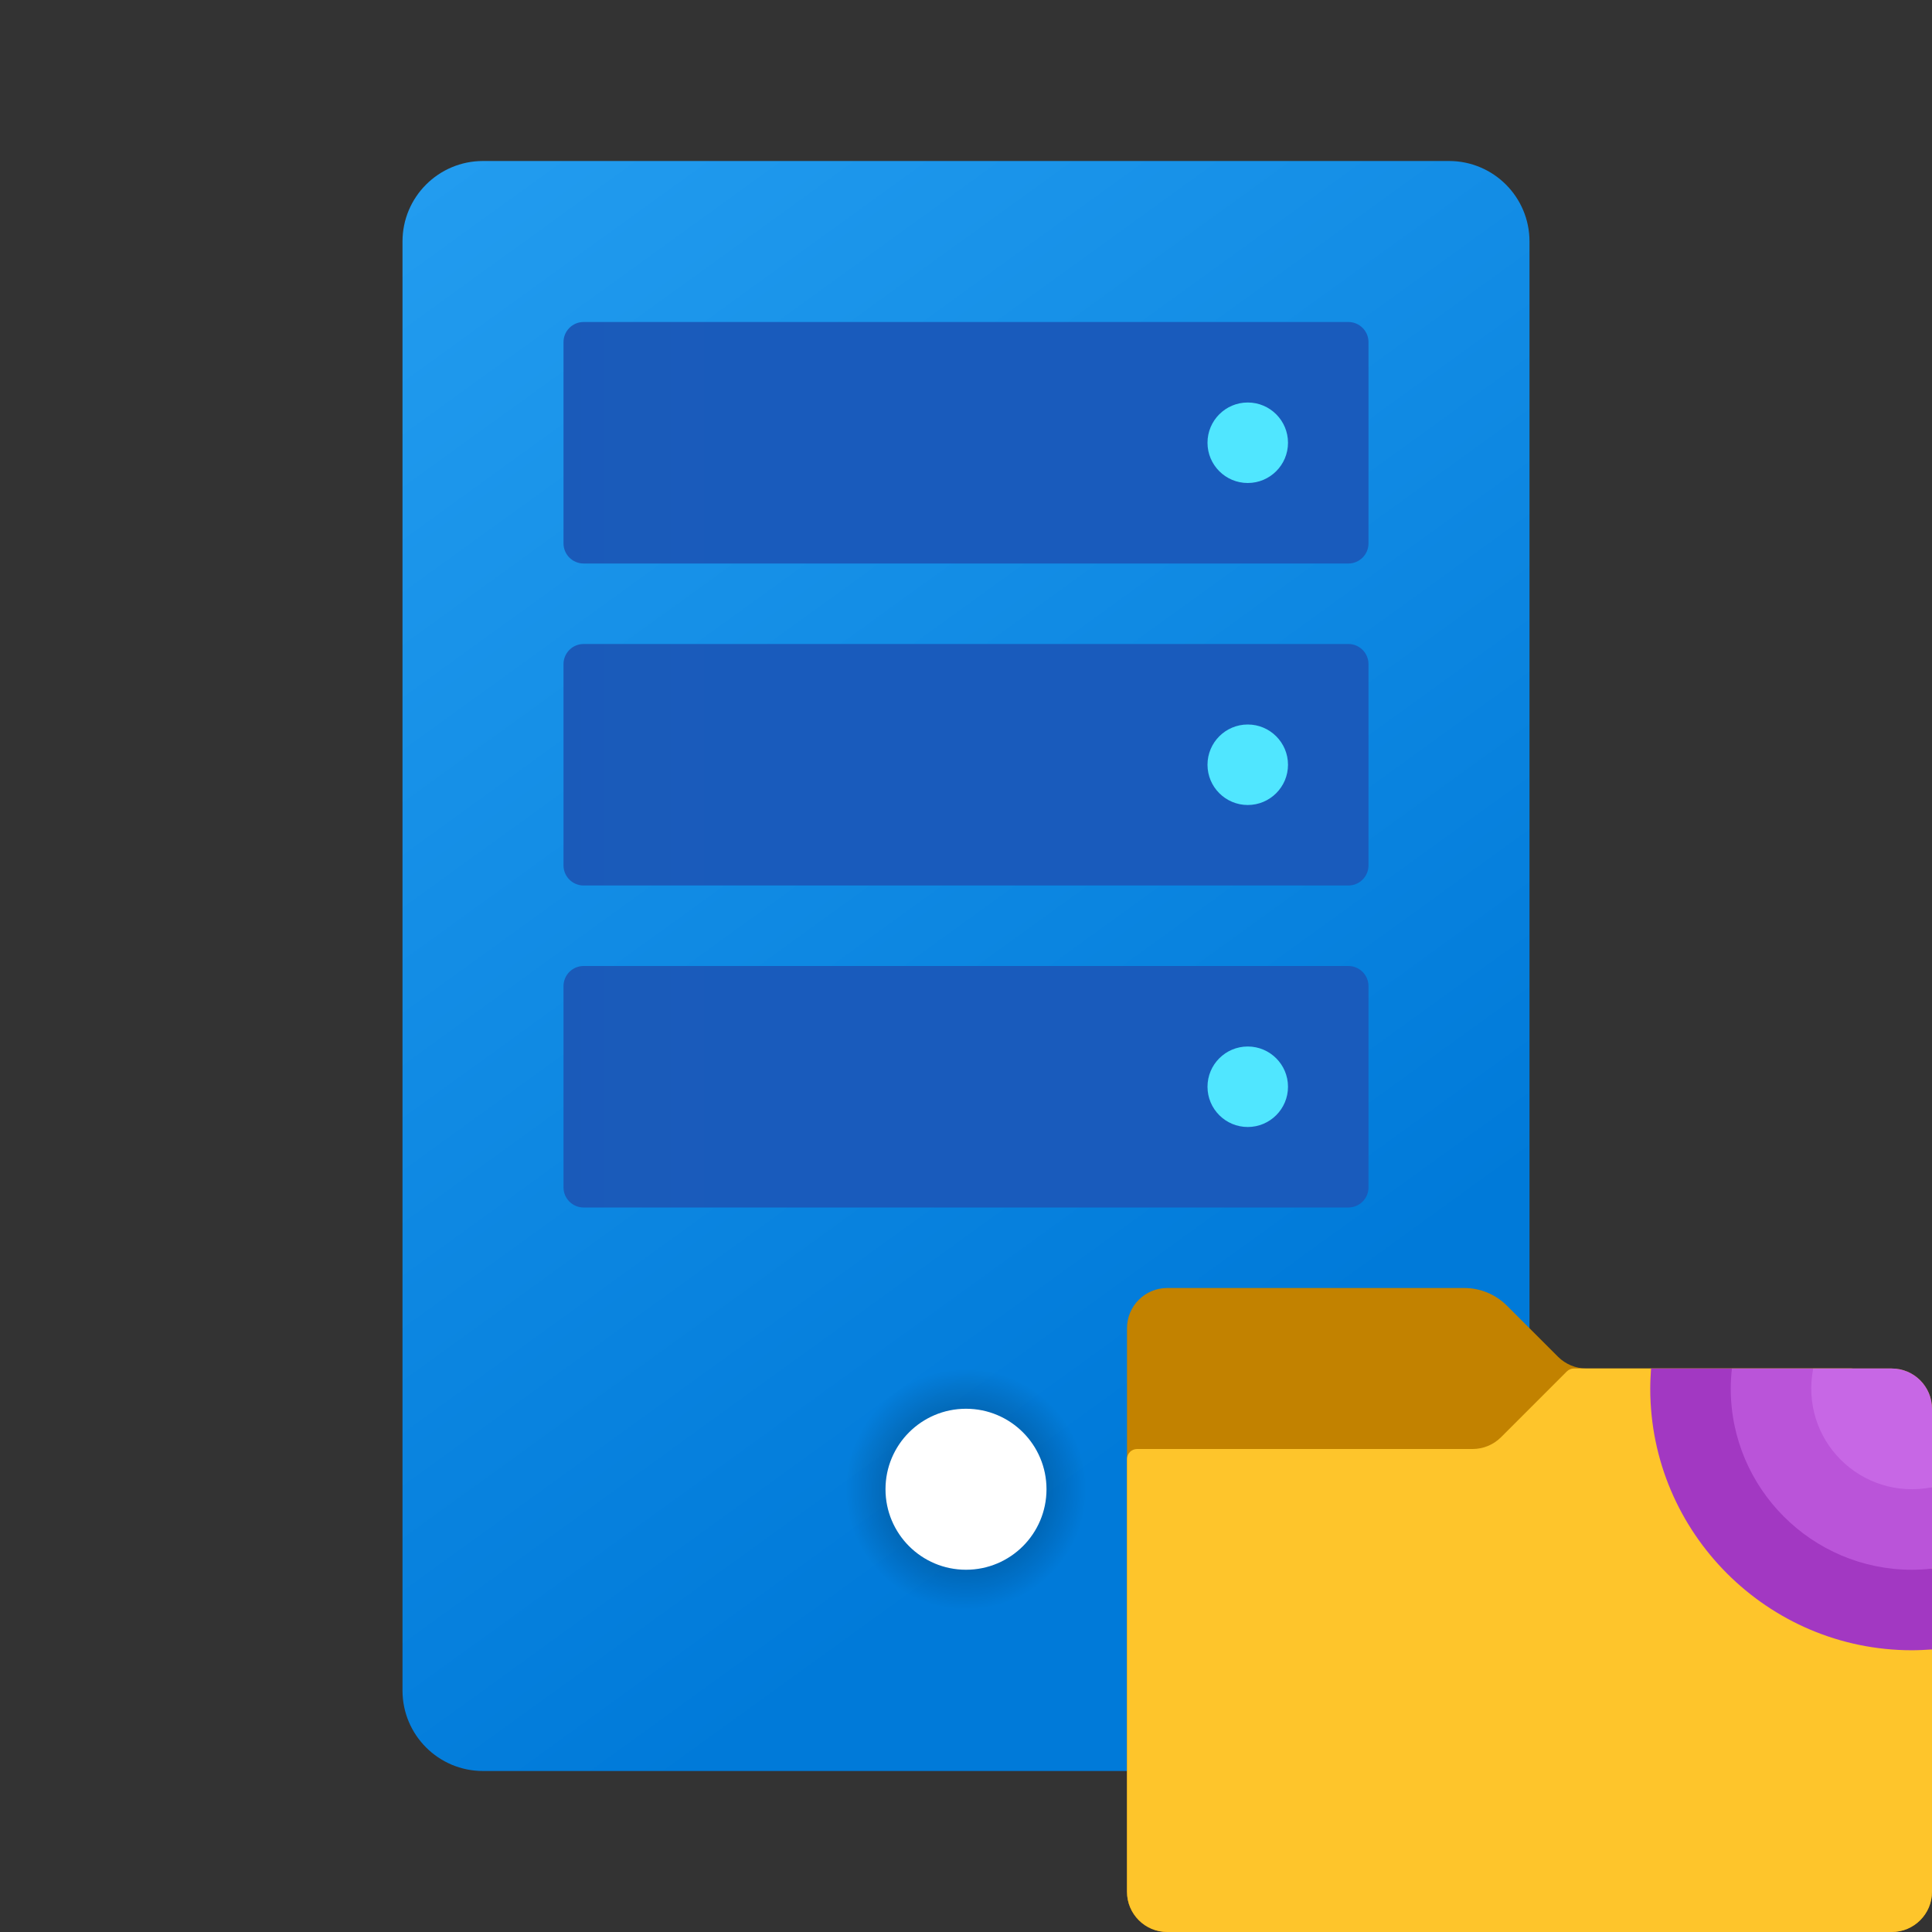 <?xml version="1.0" encoding="utf-8"?>
<svg width="48px" height="48px" viewBox="0 0 48 48" version="1.1" xmlns:xlink="http://www.w3.org/1999/xlink" xmlns="http://www.w3.org/2000/svg">
  <rect x="0" y="0" width="48" height="48" fill="#333333" stroke="none"/>
  <defs>
    <linearGradient gradientUnits="userSpaceOnUse" x1="0.517" y1="1.342" x2="26.546" y2="37.361" id="gradient_1">
      <stop offset="0%" stop-color="#2AA4F4" />
      <stop offset="100%" stop-color="#007AD9" />
    </linearGradient>
    <radialGradient gradientUnits="objectBoundingBox" cx="50%" cy="50%" fx="50%" fy="50%" r="50%" gradientTransform="translate(0.5,0.5),translate(-0.5,-0.5)" id="gradient_2">
      <stop offset="58.2%" stop-color="#000000" stop-opacity="0.2" />
      <stop offset="100%" stop-color="#000000" stop-opacity="0" />
    </radialGradient>
    <linearGradient gradientUnits="userSpaceOnUse" x1="0" y1="3" x2="20" y2="3" id="gradient_3">
      <stop offset="0%" stop-color="#1D59B3" />
      <stop offset="100%" stop-color="#195BBC" />
    </linearGradient>
    <linearGradient gradientUnits="userSpaceOnUse" x1="10" y1="-0.137" x2="10" y2="3.754" id="gradient_4">
      <stop offset="0%" stop-color="#EBA600" />
      <stop offset="100%" stop-color="#C28200" />
    </linearGradient>
    <linearGradient gradientUnits="userSpaceOnUse" x1="10" y1="-0.068" x2="10" y2="13.992" id="gradient_5">
      <stop offset="0%" stop-color="#FFD869" />
      <stop offset="100%" stop-color="#FEC52B" />
    </linearGradient>
    <path d="M0 0L48 0L48 48L0 48L0 0Z" id="path_1" />
    <clipPath id="mask_1">
      <use xlink:href="#path_1" />
    </clipPath>
  </defs>
  <g id="FTP-Server-Icon">
    <path d="M0 0L48 0L48 48L0 48L0 0Z" id="Background" fill="#FFFFFF" fill-opacity="0" fill-rule="evenodd" stroke="none" />
    <g clip-path="url(#mask_1)">
      <path d="M36 4L12 4C10.895 4 10 4.895 10 6L10 42C10 43.105 10.895 44 12 44L36 44C37.105 44 38 43.105 38 42L38 6C38 4.895 37.105 4 36 4L36 4Z" id="Shape" fill="url(#gradient_1)" fill-rule="evenodd" stroke="none" />
      <path d="M21 37C21 35.343 22.343 34 24 34C25.657 34 27 35.343 27 37C27 38.657 25.657 40 24 40C22.343 40 21 38.657 21 37Z" id="Circle" fill="url(#gradient_2)" fill-rule="evenodd" stroke="none" />
      <path d="M22 37C22 35.895 22.895 35 24 35C25.105 35 26 35.895 26 37C26 38.105 25.105 39 24 39C22.895 39 22 38.105 22 37Z" id="Circle" fill="#FFFFFF" fill-rule="evenodd" stroke="none" />
      <path d="M33.5 14L14.5 14C14.224 14 14 13.776 14 13.5L14 8.5C14 8.224 14.224 8 14.5 8L33.5 8C33.776 8 34 8.224 34 8.5L34 13.5C34 13.776 33.776 14 33.5 14L33.5 14Z" id="Shape" fill="url(#gradient_3)" fill-rule="evenodd" stroke="none" />
      <path d="M30 11C30 10.448 30.448 10 31 10C31.552 10 32 10.448 32 11C32 11.552 31.552 12 31 12C30.448 12 30 11.552 30 11Z" id="Circle" fill="#50E6FF" fill-rule="evenodd" stroke="none" />
      <path d="M33.5 22L14.5 22C14.224 22 14 21.776 14 21.5L14 16.5C14 16.224 14.224 16 14.5 16L33.5 16C33.776 16 34 16.224 34 16.5L34 21.5C34 21.776 33.776 22 33.5 22L33.5 22Z" id="Shape" fill="url(#gradient_3)" fill-rule="evenodd" stroke="none" />
      <path d="M30 19C30 18.448 30.448 18 31 18C31.552 18 32 18.448 32 19C32 19.552 31.552 20 31 20C30.448 20 30 19.552 30 19Z" id="Circle" fill="#50E6FF" fill-rule="evenodd" stroke="none" />
      <path d="M33.5 30L14.5 30C14.224 30 14 29.776 14 29.5L14 24.5C14 24.224 14.224 24 14.5 24L33.5 24C33.776 24 34 24.224 34 24.5L34 29.5C34 29.776 33.776 30 33.5 30L33.5 30Z" id="Shape" fill="url(#gradient_3)" fill-rule="evenodd" stroke="none" />
      <path d="M30 27C30 26.448 30.448 26 31 26C31.552 26 32 26.448 32 27C32 27.552 31.552 28 31 28C30.448 28 30 27.552 30 27Z" id="Circle" fill="#50E6FF" fill-rule="evenodd" stroke="none" />
      <path d="M38.707 33.707L37.439 32.439C37.158 32.158 36.777 32 36.379 32L29 32C28.448 32 28 32.447 28 33L28 47C28 47.552 28.448 48 29 48L47 48C47.552 48 48 47.552 48 47L48 35C48 34.448 47.552 34 47 34L39.414 34C39.149 34 38.895 33.895 38.707 33.707L38.707 33.707Z" id="Shape" fill="url(#gradient_4)" fill-rule="evenodd" stroke="none" />
      <path d="M37.293 35.707L38.927 34.073C38.973 34.027 39.037 34 39.104 34L46 34C46.552 34 48 35.448 48 36L48 47C48 47.552 47.552 48 47 48L29 48C28.448 48 28 47.552 28 47L28 36.25C28 36.112 28.112 36 28.25 36L36.586 36C36.851 36 37.105 35.895 37.293 35.707L37.293 35.707Z" id="Shape" fill="url(#gradient_5)" fill-rule="evenodd" stroke="none" />
      <path d="M48 38.97L48 40.98C47.84 40.99 47.67 41 47.5 41C43.92 41 41 38.08 41 34.5C41 34.33 41.01 34.16 41.02 34L43.03 34L45 37C45 37 47.84 38.99 48 38.97L48 38.97Z" id="Shape" fill="#A238C2" fill-rule="evenodd" stroke="none" />
      <path d="M48 36.95L48 38.97C47.84 38.99 47.67 39 47.5 39C45.02 39 43 36.98 43 34.5C43 34.33 43.01 34.16 43.03 34L45.05 34C45.02 34.16 46 36 46 36L48 36.95L48 36.95Z" id="Shape" fill="#BA54D9" fill-rule="evenodd" stroke="none" />
      <path d="M48 35L48 36.951C46.232 37.294 44.705 35.768 45.049 34L47 34C47.552 34 48 34.448 48 35L48 35Z" id="Shape" fill="#C767E5" fill-rule="evenodd" stroke="none" />
    </g>
  </g>
</svg>